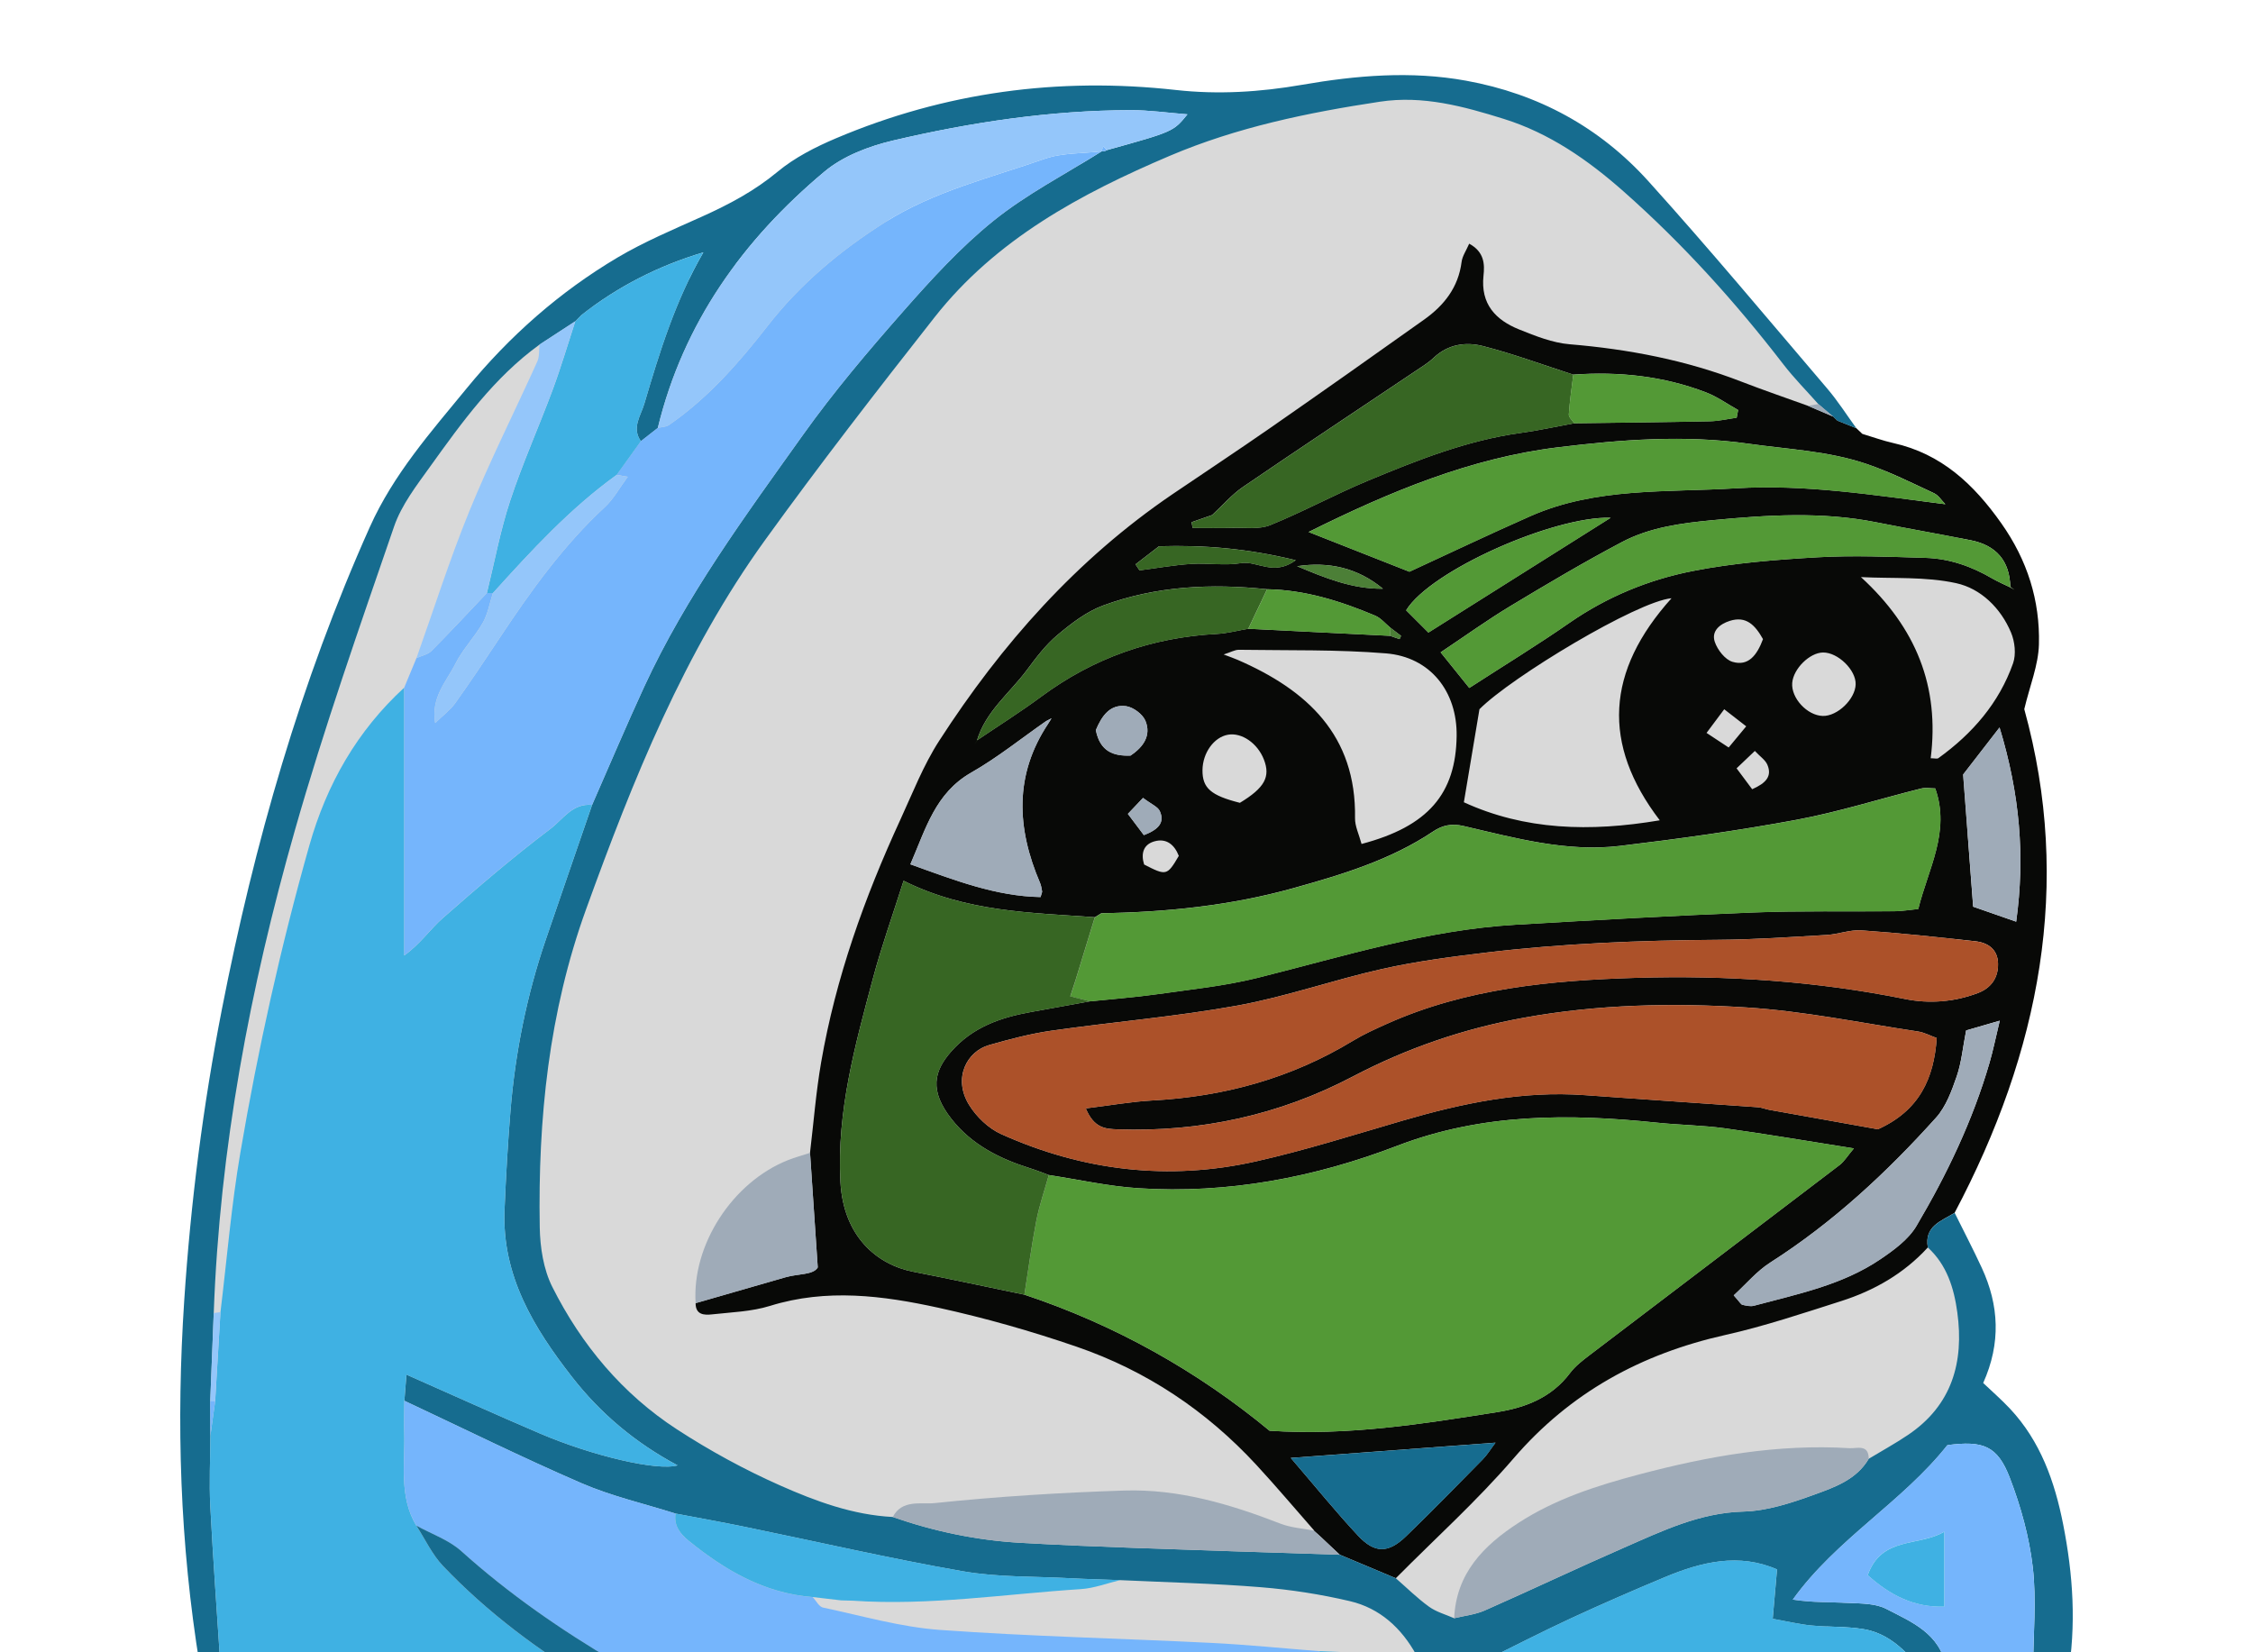 <svg width="150" height="110" viewBox="0 0 150 110" fill="none" xmlns="http://www.w3.org/2000/svg">
<g clip-path="url(#clip0_1054_6928)">
<path d="M37.065 21.13C13.119 41.117 11.767 88.774 14.085 110.104L118.968 112.225L130.753 94.666V84.649L128.514 81.703L130.753 56.366L134.406 44.817V41.046L132.756 37.982L125.568 31.383L106.477 9.699L95.163 5.574L80.197 8.52L37.065 21.13Z" fill="#D9D9D9"/>
<path d="M76.154 55.596C77.15 55.217 77.552 54.742 77.216 53.997C77.084 53.706 76.663 53.545 76.099 53.117C75.754 53.481 75.457 53.795 75.089 54.182C75.552 54.796 75.841 55.181 76.154 55.596ZM116.656 52.542C117.587 52.131 117.99 51.672 117.668 50.912C117.534 50.594 117.184 50.367 116.834 49.993C116.393 50.413 116.043 50.746 115.618 51.15C115.992 51.651 116.286 52.046 116.656 52.542ZM116.259 48.354C115.752 47.961 115.342 47.644 114.795 47.218C114.343 47.824 114.023 48.251 113.618 48.793C114.202 49.178 114.606 49.444 115.091 49.764C115.489 49.283 115.805 48.901 116.259 48.354ZM76.173 57.554C77.653 58.315 77.706 58.302 78.482 56.979C78.194 56.235 77.657 55.784 76.854 56.013C76.108 56.225 75.953 56.846 76.173 57.554ZM92.072 39.193C90.382 37.798 88.467 37.377 86.361 37.694C88.197 38.467 90.036 39.22 92.072 39.193ZM117.377 42.549C116.847 41.607 116.256 40.992 115.17 41.332C114.5 41.543 113.925 42.013 114.166 42.73C114.345 43.261 114.85 43.912 115.344 44.06C116.394 44.374 116.973 43.634 117.377 42.549ZM72.957 48.608C73.239 50.034 74.131 50.345 75.266 50.302C76.135 49.722 76.655 48.953 76.258 47.986C76.076 47.543 75.441 47.072 74.96 47.01C73.904 46.874 73.355 47.655 72.957 48.608ZM77.163 36.365C76.594 36.803 76.096 37.186 75.599 37.569C75.688 37.703 75.777 37.837 75.866 37.97C77.01 37.823 78.15 37.618 79.298 37.541C80.404 37.468 81.541 37.669 82.621 37.489C83.701 37.309 84.773 38.383 86.268 37.296C83.038 36.511 80.183 36.276 77.163 36.365ZM121.357 47.663C122.334 47.688 123.522 46.543 123.546 45.554C123.57 44.603 122.364 43.428 121.375 43.439C120.484 43.449 119.402 44.516 119.322 45.461C119.238 46.469 120.318 47.637 121.357 47.663ZM82.55 53.447C84.196 52.447 84.598 51.721 84.147 50.562C83.724 49.479 82.673 48.753 81.758 48.913C80.824 49.075 80.072 50.118 80.059 51.266C80.046 52.463 80.612 52.959 82.55 53.447ZM107.238 34.466C103.432 34.361 95.239 37.983 93.617 40.629C94.151 41.162 94.713 41.724 95.1 42.111C99.288 39.474 103.228 36.991 107.238 34.466ZM130.699 51.561C130.903 54.254 131.138 57.341 131.368 60.361C132.393 60.718 133.266 61.022 134.231 61.359C134.832 56.993 134.472 52.873 133.124 48.429C132.231 49.583 131.563 50.445 130.699 51.561ZM85.935 97.057C87.605 99.001 88.951 100.67 90.412 102.232C91.527 103.425 92.428 103.414 93.605 102.28C95.345 100.602 97.031 98.869 98.726 97.145C99.011 96.855 99.225 96.496 99.568 96.042C95.034 96.38 90.712 96.701 85.935 97.057ZM123.897 38.419C127.582 41.795 129.141 45.713 128.541 50.48C128.802 50.48 128.97 50.533 129.055 50.472C131.315 48.844 133.092 46.805 134.025 44.16C134.238 43.558 134.144 42.715 133.889 42.108C133.203 40.473 131.875 39.182 130.24 38.824C128.194 38.376 126.017 38.527 123.897 38.419ZM115.426 86.235C115.831 86.687 115.903 86.842 116.004 86.865C116.253 86.921 116.535 86.99 116.77 86.927C119.667 86.151 122.644 85.554 125.18 83.838C126.082 83.228 127.059 82.518 127.594 81.613C129.62 78.183 131.34 74.591 132.458 70.745C132.701 69.908 132.872 69.05 133.138 67.95C132.139 68.24 131.477 68.431 130.9 68.599C130.677 69.743 130.591 70.735 130.276 71.648C129.943 72.611 129.568 73.657 128.906 74.393C125.619 78.052 122.033 81.386 117.858 84.051C116.958 84.625 116.243 85.489 115.426 86.235ZM90.649 56.186C95.096 55.014 96.93 52.832 96.98 48.99C97.019 46.032 95.225 43.737 92.273 43.497C89.026 43.233 85.752 43.309 82.488 43.259C82.213 43.255 81.935 43.423 81.468 43.571C81.911 43.74 82.155 43.823 82.39 43.925C87.024 45.938 90.304 48.942 90.215 54.469C90.206 55.006 90.48 55.548 90.649 56.186ZM111.287 39.827C108.998 40.032 100.625 45.074 98.499 47.215C98.125 49.443 97.809 51.332 97.461 53.41C101.511 55.266 105.838 55.401 110.504 54.611C106.631 49.54 106.922 44.675 111.287 39.827ZM129.515 33.565C129.265 33.316 129.059 32.972 128.758 32.833C127.283 32.147 125.819 31.412 124.284 30.889C121.745 30.024 119.063 29.914 116.423 29.54C112.152 28.934 107.916 29.267 103.734 29.777C97.903 30.488 92.492 32.746 87.122 35.416C89.442 36.33 91.653 37.201 93.835 38.061C96.458 36.852 99.159 35.565 101.894 34.358C106.259 32.432 110.969 32.79 115.556 32.507C120.174 32.222 124.748 32.962 129.515 33.565ZM72.288 73.789C73.94 73.587 75.328 73.336 76.727 73.261C81.499 73.004 85.965 71.782 90.069 69.291C90.79 68.854 91.567 68.503 92.34 68.157C97.624 65.791 103.272 65.266 108.944 65.097C114.947 64.918 120.928 65.315 126.843 66.51C128.448 66.834 130.106 66.703 131.673 66.112C132.554 65.781 133.041 65.107 133.024 64.157C133.007 63.199 132.352 62.757 131.511 62.663C128.99 62.381 126.466 62.115 123.937 61.937C123.177 61.883 122.399 62.196 121.624 62.241C119.213 62.381 116.8 62.551 114.387 62.566C109.224 62.601 104.071 62.803 98.943 63.416C96.623 63.694 94.294 63.998 92.017 64.508C88.787 65.231 85.638 66.354 82.389 66.943C78.296 67.685 74.132 68.027 70.009 68.615C68.603 68.816 67.214 69.184 65.845 69.575C64.388 69.991 63.416 71.761 64.517 73.553C65.006 74.349 65.812 75.122 66.656 75.501C72.099 77.949 77.795 78.626 83.628 77.314C86.92 76.573 90.149 75.546 93.393 74.601C97.356 73.446 101.352 72.6 105.519 72.907C109.356 73.189 113.196 73.438 117.034 73.712C117.29 73.73 117.539 73.839 117.794 73.885C120.283 74.333 122.772 74.777 125.025 75.179C127.794 73.935 128.757 71.787 128.942 69.105C128.533 68.959 128.121 68.733 127.685 68.667C123.89 68.098 120.106 67.312 116.287 67.069C111.339 66.754 106.358 66.862 101.445 67.755C97.453 68.48 93.668 69.776 90.054 71.673C85.174 74.235 79.923 75.376 74.398 75.184C73.611 75.157 72.839 75.117 72.288 73.789ZM72.889 61.066L72.887 61.063C68.638 60.754 64.341 60.725 60.158 58.635C59.431 60.93 58.691 62.991 58.128 65.1C56.94 69.544 55.703 73.964 55.953 78.674C56.147 82.336 58.406 84.197 60.801 84.665C63.273 85.148 65.734 85.68 68.2 86.19C74.267 88.207 79.742 91.295 84.524 95.248C89.76 95.594 94.721 94.792 99.678 94.009C101.571 93.709 103.307 93.037 104.529 91.407C104.876 90.946 105.361 90.573 105.827 90.217C111.374 85.995 116.932 81.787 122.475 77.56C122.781 77.328 122.99 76.968 123.427 76.452C120.348 75.967 117.598 75.496 114.835 75.115C113.354 74.912 111.848 74.898 110.359 74.743C104.48 74.132 98.702 74.101 93.024 76.279C87.512 78.393 81.747 79.487 75.802 79.105C73.799 78.976 71.817 78.528 69.825 78.226C69.407 78.074 68.995 77.905 68.571 77.773C66.546 77.139 64.697 76.204 63.358 74.507C61.853 72.602 62.183 71.3 63.333 69.998C64.767 68.374 66.608 67.74 68.623 67.375C69.94 67.137 71.256 66.898 72.573 66.66C74.061 66.505 75.556 66.396 77.037 66.186C79.284 65.868 81.561 65.638 83.755 65.089C89.419 63.674 95.007 61.906 100.886 61.562C106.159 61.252 111.432 60.952 116.709 60.746C119.847 60.623 122.993 60.694 126.134 60.663C126.639 60.657 127.144 60.569 127.712 60.513C128.376 57.828 129.863 55.373 128.842 52.484C128.531 52.484 128.195 52.419 127.894 52.495C125.127 53.187 122.394 54.058 119.596 54.578C115.706 55.3 111.777 55.844 107.847 56.314C104.295 56.739 100.861 55.785 97.444 54.99C96.638 54.803 96.026 54.944 95.424 55.346C92.566 57.26 89.327 58.23 86.065 59.138C81.9 60.297 77.634 60.724 73.325 60.797C73.18 60.886 73.034 60.976 72.889 61.066ZM104.807 28.177C107.817 28.136 110.828 28.107 113.837 28.044C114.434 28.032 115.028 27.89 115.623 27.807C115.656 27.637 115.689 27.467 115.722 27.297C115.01 26.899 114.334 26.41 113.581 26.121C110.735 25.029 107.77 24.723 104.742 24.939C102.743 24.294 100.768 23.561 98.738 23.039C97.597 22.745 96.406 22.911 95.451 23.816C95.079 24.168 94.627 24.44 94.197 24.728C90.379 27.29 86.546 29.828 82.749 32.42C82.02 32.917 81.429 33.614 80.702 34.286C80.333 34.414 79.832 34.589 79.331 34.763C79.355 34.89 79.378 35.017 79.402 35.144C80.291 35.144 81.179 35.163 82.067 35.139C82.907 35.115 83.832 35.257 84.569 34.958C86.781 34.06 88.889 32.907 91.094 31.991C94.374 30.629 97.678 29.312 101.239 28.822C102.435 28.657 103.618 28.394 104.807 28.177ZM133.821 39.093C133.92 39.149 134.02 39.205 134.119 39.26C134.026 39.198 133.933 39.136 133.841 39.074C133.803 37.324 132.888 36.3 131.2 35.965C129.106 35.55 127.002 35.185 124.909 34.769C121.283 34.047 117.647 34.285 114.011 34.63C111.937 34.828 109.847 35.103 107.99 36.084C105.468 37.415 103.008 38.871 100.565 40.344C99.023 41.273 97.559 42.33 95.913 43.428C96.66 44.356 97.215 45.046 97.821 45.799C100.13 44.306 102.352 42.949 104.486 41.467C106.99 39.73 109.763 38.59 112.697 38.014C115.426 37.477 118.233 37.259 121.017 37.099C123.402 36.962 125.805 37.067 128.197 37.139C129.781 37.186 131.254 37.701 132.625 38.503C133.008 38.727 133.422 38.898 133.821 39.093ZM69.642 48.009C67.989 49.16 66.407 50.437 64.664 51.431C62.265 52.799 61.637 55.166 60.609 57.539C63.552 58.599 66.295 59.665 69.276 59.72C69.347 59.464 69.389 59.397 69.379 59.339C69.345 59.149 69.317 58.951 69.242 58.776C67.688 55.144 67.505 51.586 69.798 48.156C69.869 48.044 69.939 47.931 70.009 47.818C69.887 47.882 69.764 47.945 69.642 48.009ZM92.575 41.796C92.237 41.52 91.939 41.146 91.552 40.983C89.251 40.016 86.886 39.269 84.355 39.226C80.644 38.836 76.969 39.008 73.448 40.308C72.336 40.718 71.322 41.502 70.398 42.277C69.615 42.933 68.978 43.785 68.361 44.613C67.217 46.147 65.619 47.363 65.044 49.299C64.987 49.389 64.93 49.48 64.873 49.572C64.928 49.479 64.983 49.386 65.037 49.293C66.469 48.323 67.937 47.401 69.326 46.374C72.808 43.798 76.7 42.429 81.017 42.202C81.717 42.164 82.408 41.976 83.103 41.858C86.247 42.014 89.391 42.171 92.534 42.328C92.75 42.401 92.965 42.474 93.181 42.547C93.213 42.474 93.246 42.402 93.278 42.33C93.043 42.152 92.809 41.974 92.575 41.796ZM123.989 28.884C124.677 29.09 125.355 29.339 126.055 29.496C129.253 30.212 131.405 32.231 133.245 34.84C134.979 37.299 135.823 39.975 135.748 42.898C135.713 44.276 135.145 45.642 134.772 47.21C137.996 58.867 135.802 70.034 130.134 80.742C129.255 81.291 128.095 81.623 128.35 83.048C126.764 84.783 124.787 85.914 122.578 86.619C120.03 87.432 117.481 88.288 114.876 88.872C109.278 90.127 104.557 92.692 100.766 97.095C98.34 99.913 95.554 102.422 92.93 105.069C91.685 104.546 90.44 104.024 89.196 103.501C88.774 103.104 88.353 102.707 87.93 102.31C87.773 102.168 87.616 102.026 87.459 101.885L87.503 101.902C86.219 100.44 84.965 98.952 83.645 97.523C80.312 93.914 76.317 91.248 71.682 89.656C68.673 88.622 65.591 87.743 62.483 87.062C58.783 86.252 55.037 85.765 51.265 86.938C50.036 87.321 48.695 87.359 47.4 87.503C46.881 87.561 46.306 87.535 46.313 86.754C48.31 86.179 50.307 85.606 52.304 85.028C53.148 84.785 54.154 84.884 54.444 84.374C54.253 81.538 54.091 79.141 53.929 76.744C54.17 74.736 54.325 72.711 54.67 70.72C55.644 65.09 57.558 59.753 59.94 54.578C60.758 52.801 61.476 50.947 62.53 49.315C66.68 42.887 71.687 37.235 78.067 32.898C80.23 31.429 82.413 29.989 84.56 28.497C87.995 26.108 91.416 23.698 94.825 21.27C96.143 20.331 97.096 19.131 97.309 17.442C97.358 17.049 97.618 16.681 97.816 16.223C98.835 16.774 98.849 17.606 98.769 18.348C98.563 20.243 99.575 21.304 101.149 21.936C102.229 22.37 103.364 22.824 104.504 22.919C108.437 23.247 112.261 23.979 115.946 25.41C117.407 25.976 118.891 26.481 120.364 27.014C120.922 27.252 121.48 27.49 122.037 27.728L122.006 27.691C122.115 27.796 122.224 27.901 122.334 28.005C122.753 28.173 123.172 28.34 123.591 28.507L123.582 28.497C123.718 28.626 123.853 28.755 123.989 28.884Z" fill="#080907"/>
<path d="M128.354 83.052C128.099 81.627 129.258 81.295 130.138 80.745C130.741 81.964 131.371 83.169 131.942 84.403C133.091 86.888 133.229 89.412 132.037 92.071C132.626 92.632 133.252 93.175 133.816 93.776C135.851 95.946 136.8 98.636 137.36 101.477C138.017 104.808 138.256 108.162 137.655 111.687C136.815 111.529 135.933 111.909 135.362 110.993C135.374 108.777 135.593 106.537 135.34 104.351C135.106 102.325 134.542 100.289 133.807 98.379C132.985 96.245 132.032 95.896 129.651 96.208C126.643 100.011 122.262 102.45 119.36 106.491C120.665 106.697 121.887 106.652 123.105 106.713C123.94 106.755 124.871 106.743 125.577 107.107C127.273 107.981 129.174 108.75 129.566 110.999C129.392 111.432 129.838 112.334 128.75 112.075C127.393 110.6 126.242 108.819 124.063 108.457C122.918 108.267 121.732 108.329 120.571 108.213C119.767 108.131 118.974 107.939 118.024 107.769C118.134 106.51 118.222 105.503 118.312 104.483C115.773 103.374 113.288 103.978 110.849 104.996C108.754 105.871 106.67 106.776 104.61 107.73C102.673 108.627 100.774 109.606 98.846 110.556C99.004 111.193 99.11 111.62 99.216 112.048C97.928 112.055 96.641 112.062 95.353 112.07C95.001 111.44 94.65 110.811 94.298 110.181C93.312 108.387 91.871 107.066 89.883 106.597C87.935 106.138 85.933 105.828 83.937 105.666C80.827 105.414 77.702 105.343 74.583 105.196C73.48 105.155 72.374 105.129 71.271 105.07C68.876 104.939 66.444 105.014 64.097 104.605C59.217 103.752 54.383 102.632 49.527 101.635C48.015 101.324 46.496 101.053 44.98 100.764C42.886 100.101 40.72 99.608 38.715 98.741C34.738 97.021 30.849 95.094 26.923 93.253C26.962 92.757 27.001 92.261 27.061 91.513C30.156 92.881 33.041 94.19 35.954 95.434C39.424 96.917 43.763 97.947 45.111 97.553C42.271 96.037 39.966 94.081 38.089 91.674C35.539 88.403 33.412 84.926 33.591 80.55C33.682 78.345 33.808 76.14 33.988 73.941C34.307 70.061 35.072 66.265 36.33 62.575C37.353 59.577 38.39 56.583 39.421 53.587C40.571 50.97 41.684 48.336 42.881 45.74C45.675 39.678 49.626 34.329 53.474 28.935C55.511 26.08 57.792 23.388 60.112 20.753C61.998 18.611 63.947 16.468 66.16 14.688C68.365 12.915 70.935 11.596 73.345 10.078L73.329 10.066C73.462 10.09 73.585 10.065 73.698 9.992C78.124 8.761 78.124 8.761 79.057 7.612C77.73 7.509 76.505 7.331 75.281 7.334C69.923 7.347 64.649 8.139 59.453 9.357C57.847 9.734 56.128 10.39 54.888 11.428C49.472 15.961 45.49 21.504 43.794 28.49C43.419 28.784 43.043 29.078 42.668 29.372C42.038 28.48 42.664 27.669 42.898 26.878C43.913 23.439 44.965 20.008 46.826 16.802C43.824 17.699 41.134 19.076 38.708 20.976C38.569 21.12 38.429 21.264 38.29 21.409L38.303 21.387C37.511 21.903 36.721 22.418 35.93 22.934C32.911 25.116 30.769 28.093 28.637 31.062C27.733 32.323 26.731 33.614 26.237 35.051C23.93 41.759 21.573 48.463 19.631 55.282C16.64 65.774 14.626 76.467 14.23 87.412C14.152 89.371 14.075 91.33 13.997 93.289C14.001 94.056 14.004 94.823 14.007 95.591C14 97.15 13.92 98.712 14.001 100.267C14.184 103.808 14.445 107.347 14.675 110.886H13.302C11.972 102.757 11.73 94.702 12.265 86.584C12.695 80.055 13.522 73.589 14.775 67.18C16.933 56.147 20.008 45.392 24.617 35.096C26.196 31.571 28.693 28.751 31.084 25.837C33.924 22.374 37.258 19.431 41.113 17.145C42.901 16.086 44.841 15.274 46.743 14.417C48.535 13.61 50.232 12.712 51.77 11.434C52.902 10.494 54.284 9.79 55.653 9.209C62.907 6.134 70.462 5.12 78.298 5.992C81.096 6.304 83.879 6.132 86.688 5.645C90.287 5.022 93.933 4.704 97.609 5.372C102.429 6.247 106.507 8.476 109.747 12.065C113.818 16.575 117.71 21.246 121.654 25.868C122.362 26.697 122.951 27.628 123.594 28.511L122.337 28.009C122.228 27.905 122.119 27.8 122.01 27.695L122.041 27.732C121.713 27.454 121.385 27.175 121.058 26.897C120.278 26.017 119.445 25.179 118.729 24.25C115.53 20.097 112.039 16.232 108.1 12.749C105.711 10.636 103.143 8.858 100.117 7.914C97.456 7.085 94.744 6.335 91.861 6.772C87.073 7.497 82.354 8.471 77.879 10.374C71.936 12.901 66.304 15.933 62.219 21.125C58.384 26.001 54.58 30.909 50.949 35.937C45.545 43.419 42.148 51.898 39.026 60.516C36.535 67.391 35.814 74.483 35.935 81.705C35.957 83.042 36.183 84.506 36.774 85.68C38.709 89.529 41.438 92.797 45.071 95.159C47.252 96.577 49.566 97.841 51.945 98.895C54.317 99.947 56.787 100.858 59.443 100.992C62.205 101.957 65.045 102.547 67.965 102.713C70.558 102.859 73.155 102.965 75.751 103.058C80.233 103.22 84.716 103.358 89.2 103.505C90.444 104.028 91.688 104.55 92.933 105.072C93.665 105.71 94.36 106.4 95.144 106.966C95.632 107.318 96.254 107.484 96.816 107.733C97.497 107.566 98.22 107.494 98.851 107.215C101.949 105.85 105.006 104.395 108.108 103.04C110.66 101.927 113.155 100.709 116.076 100.631C117.656 100.589 119.267 100.057 120.779 99.509C122.143 99.014 123.601 98.51 124.417 97.117C125.292 96.588 126.192 96.095 127.038 95.524C129.962 93.549 130.768 90.688 130.313 87.366C130.092 85.752 129.619 84.212 128.354 83.052Z" fill="#166C8F"/>
<path d="M14.675 110.889C14.445 107.35 14.184 103.811 14 100.269C13.92 98.715 14 97.152 14.007 95.594C14.113 94.827 14.219 94.061 14.325 93.294C14.443 91.315 14.561 89.336 14.678 87.356C15.11 83.816 15.403 80.253 16.002 76.741C17.175 69.848 18.688 63.023 20.595 56.288C21.751 52.207 23.772 48.66 26.914 45.777V63.608C27.989 62.84 28.637 61.861 29.488 61.114C31.817 59.07 34.172 57.047 36.644 55.182C37.467 54.562 38.123 53.452 39.42 53.59C38.389 56.586 37.353 59.58 36.33 62.578C35.071 66.267 34.306 70.064 33.988 73.944C33.807 76.143 33.682 78.348 33.591 80.552C33.411 84.928 35.538 88.406 38.088 91.676C39.966 94.084 42.27 96.039 45.111 97.556C43.762 97.95 39.423 96.919 35.954 95.437C33.041 94.193 30.156 92.884 27.06 91.516C27.001 92.263 26.962 92.76 26.922 93.256C26.92 93.968 26.898 94.681 26.917 95.394C26.974 97.48 26.551 99.63 27.72 101.572C28.307 102.474 28.77 103.492 29.5 104.258C32.449 107.351 35.852 109.888 39.518 112.077H27.146C27.022 111.787 26.879 111.452 26.639 110.889H14.675Z" fill="#3FB1E3"/>
<path d="M27.72 101.57C26.55 99.628 26.973 97.478 26.916 95.392C26.897 94.679 26.919 93.966 26.921 93.254C30.847 95.095 34.736 97.021 38.714 98.742C40.719 99.609 42.885 100.102 44.978 100.764C44.853 101.571 45.282 102.117 45.856 102.582C48.28 104.546 50.902 106.077 54.107 106.324C54.334 106.565 54.527 106.966 54.794 107.022C57.38 107.569 59.96 108.321 62.578 108.51C68.604 108.945 74.652 109.075 80.689 109.376C83.086 109.496 85.477 109.74 87.87 109.928C87.345 110.648 86.819 111.369 86.294 112.089C82.371 112.107 78.448 112.137 74.525 112.14C64.977 112.147 55.429 112.144 45.882 112.139C45.164 112.139 44.447 112.094 43.729 112.07C42.818 111.605 41.881 111.185 41.002 110.666C37.35 108.512 33.878 106.116 30.714 103.268C29.881 102.519 28.726 102.126 27.72 101.57Z" fill="#75B5FC"/>
<path d="M99.214 112.045C99.108 111.618 99.002 111.19 98.844 110.553C100.773 109.604 102.671 108.624 104.608 107.727C106.668 106.773 108.752 105.868 110.847 104.993C113.286 103.975 115.772 103.372 118.31 104.479C118.221 105.5 118.133 106.507 118.022 107.766C118.972 107.936 119.765 108.128 120.57 108.209C121.73 108.327 122.916 108.264 124.062 108.454C126.24 108.816 127.391 110.597 128.748 112.072C121.837 112.094 114.926 112.128 108.015 112.133C105.081 112.135 102.148 112.076 99.214 112.045Z" fill="#3FB1E3"/>
<path d="M124.347 104.863C125.858 106.211 127.42 107.014 129.447 106.957V101.97C127.736 102.983 125.277 102.246 124.347 104.863ZM129.564 110.999C129.173 108.75 127.273 107.981 125.576 107.106C124.869 106.743 123.938 106.755 123.104 106.713C121.886 106.652 120.663 106.697 119.359 106.491C122.261 102.449 126.642 100.011 129.65 96.208C132.031 95.896 132.983 96.245 133.806 98.379C134.541 100.289 135.105 102.324 135.339 104.351C135.592 106.537 135.373 108.777 135.361 110.993C133.428 110.995 131.496 110.997 129.564 110.999Z" fill="#75B5FC"/>
<path d="M27.719 101.566C28.726 102.123 29.88 102.516 30.713 103.265C33.877 106.112 37.349 108.509 41.001 110.663C41.88 111.181 42.818 111.601 43.729 112.067C42.324 112.069 40.92 112.07 39.516 112.072C35.85 109.883 32.447 107.346 29.498 104.253C28.768 103.487 28.304 102.469 27.719 101.566Z" fill="#166C8F"/>
<path d="M86.297 112.087C86.822 111.367 87.348 110.646 87.873 109.926C90.016 110.01 92.158 110.095 94.3 110.18C94.651 110.809 95.003 111.439 95.355 112.068C92.335 112.075 89.316 112.081 86.297 112.087Z" fill="#3FB1E3"/>
<path d="M69.828 78.229C71.82 78.531 73.802 78.979 75.804 79.107C81.749 79.49 87.515 78.396 93.027 76.282C98.705 74.103 104.483 74.134 110.362 74.746C111.85 74.901 113.357 74.914 114.838 75.118C117.6 75.498 120.351 75.97 123.429 76.455C122.993 76.971 122.783 77.33 122.478 77.563C116.934 81.789 111.377 85.998 105.83 90.22C105.364 90.575 104.879 90.948 104.532 91.41C103.309 93.04 101.574 93.712 99.68 94.011C94.724 94.795 89.763 95.596 84.527 95.251C79.745 91.298 74.269 88.21 68.203 86.192C68.461 84.556 68.678 82.911 68.994 81.287C69.195 80.252 69.545 79.247 69.828 78.229Z" fill="#539936"/>
<path d="M72.293 73.792C72.843 75.121 73.615 75.16 74.402 75.187C79.927 75.379 85.178 74.238 90.059 71.676C93.672 69.779 97.457 68.483 101.45 67.758C106.363 66.866 111.343 66.757 116.292 67.073C120.11 67.316 123.894 68.101 127.689 68.671C128.125 68.736 128.537 68.962 128.946 69.108C128.762 71.79 127.798 73.938 125.029 75.182C122.776 74.779 120.287 74.336 117.799 73.888C117.543 73.842 117.294 73.733 117.038 73.714C113.2 73.441 109.36 73.193 105.523 72.91C101.356 72.604 97.36 73.449 93.397 74.603C90.153 75.549 86.924 76.576 83.632 77.317C77.799 78.629 72.103 77.952 66.659 75.504C65.816 75.125 65.01 74.352 64.521 73.556C63.42 71.764 64.392 69.995 65.849 69.578C67.218 69.187 68.607 68.819 70.013 68.618C74.135 68.03 78.3 67.688 82.393 66.946C85.642 66.357 88.791 65.234 92.021 64.511C94.297 64.001 96.627 63.697 98.947 63.419C104.075 62.806 109.227 62.604 114.391 62.569C116.804 62.554 119.217 62.384 121.627 62.245C122.403 62.2 123.181 61.886 123.941 61.94C126.47 62.118 128.994 62.384 131.514 62.666C132.355 62.76 133.012 63.202 133.029 64.161C133.046 65.111 132.558 65.784 131.678 66.115C130.111 66.706 128.452 66.837 126.848 66.513C120.932 65.318 114.951 64.921 108.947 65.1C103.276 65.269 97.627 65.794 92.343 68.161C91.572 68.506 90.793 68.857 90.073 69.294C85.969 71.785 81.503 73.008 76.731 73.264C75.333 73.339 73.944 73.59 72.293 73.792Z" fill="#AC5129"/>
<path d="M73.331 60.803C77.64 60.73 81.905 60.304 86.071 59.145C89.333 58.237 92.572 57.267 95.43 55.353C96.031 54.95 96.644 54.81 97.45 54.997C100.867 55.792 104.3 56.745 107.853 56.321C111.783 55.851 115.711 55.306 119.602 54.584C122.4 54.065 125.133 53.194 127.9 52.501C128.201 52.426 128.536 52.491 128.848 52.491C129.869 55.38 128.381 57.834 127.717 60.52C127.15 60.576 126.645 60.664 126.14 60.669C122.998 60.701 119.853 60.63 116.715 60.752C111.438 60.959 106.164 61.259 100.892 61.568C95.013 61.913 89.424 63.68 83.76 65.096C81.566 65.645 79.289 65.875 77.042 66.193C75.562 66.403 74.067 66.512 72.579 66.666C72.171 66.563 71.763 66.46 71.258 66.332C71.404 65.888 71.507 65.591 71.599 65.291C72.032 63.885 72.462 62.477 72.893 61.069L72.894 61.073C73.04 60.983 73.185 60.893 73.331 60.803Z" fill="#539936"/>
<path d="M72.889 61.065C72.458 62.472 72.028 63.88 71.595 65.287C71.503 65.586 71.4 65.883 71.254 66.327C71.759 66.455 72.167 66.559 72.575 66.662C71.258 66.9 69.942 67.139 68.625 67.377C66.61 67.743 64.769 68.376 63.335 70C62.185 71.302 61.855 72.604 63.36 74.509C64.699 76.206 66.548 77.141 68.573 77.775C68.997 77.907 69.409 78.076 69.827 78.228C69.544 79.246 69.194 80.251 68.993 81.285C68.677 82.911 68.461 84.555 68.202 86.192C65.736 85.682 63.275 85.15 60.803 84.668C58.408 84.199 56.149 82.338 55.954 78.676C55.704 73.966 56.942 69.546 58.13 65.102C58.693 62.993 59.433 60.931 60.16 58.637C64.343 60.727 68.64 60.756 72.889 61.065Z" fill="#376623"/>
<path d="M129.518 33.57C124.751 32.967 120.177 32.227 115.559 32.511C110.972 32.794 106.263 32.437 101.897 34.363C99.161 35.57 96.461 36.857 93.838 38.065C91.656 37.206 89.445 36.334 87.125 35.42C92.494 32.751 97.906 30.493 103.737 29.782C107.919 29.272 112.154 28.939 116.426 29.544C119.066 29.918 121.747 30.028 124.286 30.893C125.821 31.416 127.285 32.152 128.761 32.837C129.061 32.977 129.268 33.32 129.518 33.57Z" fill="#539936"/>
<path d="M104.812 28.181C103.623 28.398 102.44 28.661 101.244 28.826C97.683 29.316 94.379 30.633 91.099 31.995C88.894 32.911 86.786 34.063 84.574 34.962C83.837 35.261 82.912 35.119 82.072 35.142C81.184 35.167 80.296 35.148 79.408 35.148C79.384 35.021 79.36 34.894 79.336 34.767C79.837 34.592 80.338 34.418 80.708 34.29C81.434 33.618 82.025 32.921 82.754 32.424C86.551 29.833 90.385 27.294 94.203 24.732C94.632 24.445 95.084 24.172 95.456 23.819C96.411 22.915 97.603 22.749 98.743 23.043C100.773 23.565 102.749 24.298 104.747 24.943C104.641 25.825 104.509 26.705 104.449 27.59C104.437 27.778 104.684 27.983 104.812 28.181Z" fill="#376623"/>
<path d="M133.822 39.096C133.423 38.9 133.009 38.728 132.626 38.505C131.255 37.703 129.783 37.188 128.198 37.14C125.806 37.069 123.403 36.964 121.018 37.101C118.234 37.261 115.427 37.479 112.697 38.016C109.763 38.593 106.991 39.732 104.488 41.469C102.353 42.951 100.131 44.308 97.823 45.801C97.215 45.048 96.66 44.358 95.914 43.431C97.56 42.332 99.024 41.275 100.566 40.346C103.009 38.873 105.469 37.418 107.991 36.086C109.848 35.105 111.938 34.829 114.012 34.633C117.649 34.287 121.284 34.049 124.91 34.771C127.004 35.187 129.107 35.552 131.201 35.967C132.889 36.302 133.804 37.325 133.841 39.076L133.822 39.096Z" fill="#539936"/>
<path d="M59.441 100.993C60.049 99.802 61.344 100.159 62.209 100.069C66.409 99.629 70.634 99.366 74.856 99.231C78.474 99.117 81.906 100.138 85.258 101.438C85.962 101.71 86.754 101.756 87.505 101.906L87.46 101.889C87.618 102.031 87.775 102.172 87.932 102.314C88.354 102.711 88.776 103.108 89.198 103.506C84.715 103.358 80.231 103.22 75.749 103.059C73.153 102.965 70.557 102.859 67.963 102.713C65.043 102.548 62.203 101.957 59.441 100.993Z" fill="#9FABB8"/>
<path d="M115.43 86.239C116.247 85.493 116.961 84.629 117.861 84.055C122.037 81.389 125.622 78.056 128.909 74.397C129.571 73.66 129.947 72.615 130.28 71.651C130.595 70.739 130.681 69.746 130.904 68.602C131.481 68.435 132.143 68.243 133.142 67.953C132.876 69.055 132.705 69.912 132.462 70.749C131.344 74.595 129.624 78.187 127.597 81.617C127.063 82.522 126.086 83.231 125.184 83.842C122.648 85.557 119.671 86.155 116.774 86.931C116.539 86.994 116.256 86.925 116.008 86.869C115.906 86.845 115.835 86.691 115.43 86.239Z" fill="#9FABB8"/>
<path d="M69.802 48.159C67.508 51.589 67.692 55.147 69.246 58.779C69.321 58.954 69.349 59.152 69.382 59.342C69.393 59.4 69.351 59.467 69.279 59.723C66.299 59.669 63.555 58.602 60.613 57.542C61.64 55.169 62.269 52.802 64.668 51.434C66.411 50.44 67.992 49.163 69.646 48.012C69.698 48.061 69.75 48.109 69.802 48.159Z" fill="#9FABB8"/>
<path d="M65.045 49.304C65.62 47.368 67.219 46.152 68.363 44.617C68.98 43.79 69.616 42.937 70.399 42.281C71.324 41.508 72.337 40.722 73.449 40.312C76.97 39.013 80.646 38.841 84.357 39.231C83.939 40.108 83.522 40.985 83.105 41.862C82.41 41.981 81.719 42.169 81.019 42.206C76.701 42.434 72.81 43.803 69.328 46.379C67.939 47.406 66.471 48.328 65.039 49.297L65.045 49.304Z" fill="#376623"/>
<path d="M85.938 97.062C90.716 96.706 95.037 96.384 99.571 96.047C99.229 96.501 99.014 96.86 98.73 97.15C97.034 98.873 95.348 100.608 93.607 102.285C92.431 103.419 91.53 103.43 90.415 102.237C88.954 100.675 87.608 99.006 85.938 97.062Z" fill="#166C8F"/>
<path d="M46.314 86.759C46.055 82.897 48.755 78.705 52.46 77.235C52.939 77.045 53.44 76.91 53.932 76.75C54.093 79.147 54.255 81.543 54.446 84.379C54.157 84.889 53.15 84.79 52.306 85.034C50.309 85.611 48.311 86.184 46.314 86.759Z" fill="#9FABB8"/>
<path d="M130.703 51.562C131.567 50.445 132.236 49.583 133.129 48.43C134.476 52.874 134.837 56.993 134.236 61.359C133.27 61.023 132.397 60.719 131.372 60.362C131.143 57.341 130.908 54.255 130.703 51.562Z" fill="#9FABB8"/>
<path d="M107.241 34.471C103.232 36.996 99.291 39.478 95.104 42.116C94.717 41.729 94.155 41.167 93.621 40.633C95.242 37.989 103.436 34.366 107.241 34.471Z" fill="#539936"/>
<path d="M104.809 28.182C104.681 27.984 104.433 27.779 104.446 27.591C104.506 26.706 104.637 25.826 104.744 24.944C107.771 24.728 110.737 25.033 113.583 26.125C114.336 26.415 115.012 26.904 115.723 27.302C115.69 27.472 115.657 27.642 115.624 27.812C115.029 27.895 114.436 28.037 113.839 28.049C110.83 28.112 107.819 28.141 104.809 28.182Z" fill="#539936"/>
<path d="M83.109 41.862C83.527 40.985 83.945 40.108 84.362 39.23C86.893 39.273 89.257 40.02 91.559 40.988C91.945 41.15 92.243 41.524 92.582 41.8C92.568 41.978 92.555 42.155 92.541 42.333C89.397 42.176 86.253 42.019 83.109 41.862Z" fill="#539936"/>
<path d="M77.165 36.37C80.186 36.28 83.041 36.516 86.27 37.3C84.776 38.388 83.704 37.313 82.624 37.493C81.544 37.674 80.406 37.473 79.301 37.546C78.153 37.622 77.012 37.827 75.869 37.975C75.779 37.841 75.69 37.707 75.602 37.573C76.099 37.19 76.597 36.807 77.165 36.37Z" fill="#376623"/>
<path d="M72.961 48.609C73.358 47.657 73.907 46.876 74.965 47.011C75.445 47.073 76.08 47.545 76.262 47.988C76.659 48.955 76.139 49.724 75.27 50.303C74.135 50.347 73.243 50.036 72.961 48.609Z" fill="#9FABB8"/>
<path d="M92.074 39.196C90.038 39.224 88.199 38.471 86.363 37.697C88.47 37.381 90.384 37.802 92.074 39.196Z" fill="#4C7F37"/>
<path d="M76.159 55.601C75.845 55.185 75.556 54.8 75.094 54.186C75.461 53.799 75.759 53.485 76.104 53.121C76.667 53.549 77.089 53.71 77.22 54.001C77.556 54.746 77.154 55.221 76.159 55.601Z" fill="#9FABB8"/>
<path d="M120.371 27.02C120.601 26.979 120.831 26.939 121.061 26.898C121.388 27.177 121.716 27.456 122.044 27.734C121.486 27.496 120.929 27.258 120.371 27.02Z" fill="#9FABB8"/>
<path d="M92.539 42.329C92.552 42.152 92.566 41.974 92.58 41.797C92.814 41.975 93.048 42.153 93.282 42.331C93.25 42.403 93.217 42.475 93.185 42.548C92.969 42.475 92.754 42.402 92.539 42.329Z" fill="#4C7F37"/>
<path d="M133.844 39.078C133.936 39.14 134.029 39.202 134.122 39.265C134.023 39.209 133.923 39.153 133.824 39.097L133.844 39.078Z" fill="#539936"/>
<path d="M65.043 49.297L64.879 49.576C64.936 49.485 64.993 49.394 65.049 49.303L65.043 49.297Z" fill="#376623"/>
<path d="M69.644 48.011C69.767 47.947 69.889 47.884 70.011 47.82C69.941 47.932 69.871 48.045 69.801 48.158C69.749 48.108 69.697 48.059 69.644 48.011Z" fill="#9FABB8"/>
<path d="M39.421 53.584C38.123 53.446 37.467 54.556 36.645 55.176C34.173 57.04 31.817 59.064 29.488 61.108C28.637 61.855 27.989 62.834 26.914 63.602V45.771C27.186 45.117 27.457 44.462 27.729 43.807C28.066 43.654 28.481 43.58 28.725 43.335C29.98 42.073 31.19 40.767 32.416 39.477C32.549 39.479 32.683 39.481 32.816 39.483C32.6 40.147 32.483 40.867 32.145 41.461C31.604 42.412 30.804 43.223 30.317 44.195C29.729 45.368 28.679 46.415 28.974 48.134C29.498 47.623 29.971 47.278 30.295 46.826C31.306 45.412 32.274 43.965 33.235 42.515C35.314 39.376 37.494 36.325 40.28 33.747C40.86 33.21 41.253 32.47 41.793 31.741C41.425 31.678 41.239 31.646 41.053 31.614C41.591 30.866 42.129 30.117 42.667 29.369L43.795 28.486C44.042 28.427 44.336 28.432 44.532 28.297C47.127 26.511 49.186 24.163 51.094 21.712C53.277 18.909 55.914 16.706 58.897 14.811C62.193 12.719 65.942 11.837 69.544 10.574C70.724 10.16 72.073 10.227 73.345 10.074C70.935 11.592 68.365 12.912 66.16 14.685C63.947 16.464 61.998 18.608 60.112 20.75C57.792 23.384 55.511 26.077 53.474 28.931C49.626 34.326 45.675 39.675 42.88 45.737C41.684 48.333 40.571 50.967 39.421 53.584Z" fill="#75B5FC"/>
<path d="M73.347 10.075C72.076 10.228 70.727 10.162 69.546 10.576C65.944 11.839 62.195 12.72 58.899 14.812C55.917 16.707 53.279 18.91 51.097 21.713C49.188 24.164 47.128 26.512 44.534 28.298C44.338 28.433 44.045 28.428 43.797 28.488C45.492 21.502 49.474 15.959 54.89 11.426C56.13 10.389 57.849 9.732 59.455 9.355C64.651 8.137 69.925 7.345 75.284 7.332C76.508 7.329 77.732 7.507 79.059 7.61C78.126 8.759 78.126 8.759 73.7 9.991C73.622 9.909 73.544 9.826 73.466 9.744C73.421 9.851 73.376 9.958 73.332 10.064L73.347 10.075Z" fill="#94C6FA"/>
<path d="M32.818 39.485C32.685 39.483 32.551 39.481 32.418 39.479C32.924 37.427 33.306 35.335 33.968 33.334C34.796 30.83 35.881 28.412 36.8 25.937C37.356 24.44 37.807 22.904 38.304 21.386L38.292 21.407C38.432 21.263 38.571 21.119 38.709 20.975C41.135 19.075 43.825 17.697 46.828 16.801C44.967 20.007 43.915 23.438 42.9 26.877C42.667 27.667 42.04 28.479 42.669 29.37C42.131 30.119 41.593 30.868 41.055 31.616C37.945 33.858 35.371 36.66 32.818 39.485Z" fill="#3FB1E3"/>
<path d="M96.816 107.731C96.947 104.752 98.765 102.898 101.08 101.394C103.55 99.788 106.314 98.904 109.134 98.158C113.722 96.944 118.358 96.118 123.131 96.411C123.634 96.442 124.411 96.121 124.417 97.116C123.6 98.509 122.142 99.012 120.779 99.507C119.267 100.056 117.656 100.588 116.076 100.63C113.155 100.708 110.66 101.926 108.108 103.039C105.006 104.393 101.948 105.849 98.851 107.214C98.219 107.492 97.497 107.564 96.816 107.731Z" fill="#9FABB8"/>
<path d="M56 106.543C55.369 106.469 54.739 106.395 54.108 106.321C50.903 106.074 48.28 104.543 45.856 102.578C45.283 102.114 44.853 101.568 44.979 100.762C46.495 101.051 48.015 101.322 49.526 101.632C54.382 102.63 59.216 103.749 64.097 104.602C66.443 105.012 68.876 104.937 71.27 105.067C72.373 105.127 73.478 105.152 74.583 105.193C73.711 105.4 72.848 105.736 71.968 105.793C66.912 106.119 61.878 106.912 56.788 106.565C56.526 106.558 56.263 106.55 56 106.543Z" fill="#3FB1E3"/>
<path d="M38.3 21.387C37.802 22.905 37.351 24.441 36.796 25.937C35.877 28.413 34.791 30.831 33.963 33.335C33.302 35.336 32.919 37.429 32.413 39.48C31.188 40.77 29.977 42.076 28.723 43.338C28.479 43.583 28.063 43.657 27.727 43.811C28.896 40.531 29.949 37.205 31.266 33.986C32.64 30.63 34.276 27.382 35.77 24.075C35.921 23.739 35.879 23.316 35.926 22.934L38.3 21.387Z" fill="#94C6FA"/>
<path d="M14.229 87.414C14.378 87.395 14.528 87.375 14.677 87.356C14.56 89.335 14.442 91.314 14.324 93.293C14.215 93.297 14.105 93.296 13.996 93.29C14.073 91.332 14.151 89.373 14.229 87.414Z" fill="#94C6FA"/>
<path d="M13.996 93.285C14.105 93.291 14.215 93.292 14.325 93.288C14.218 94.055 14.112 94.821 14.006 95.587C14.002 94.82 14 94.052 13.996 93.285Z" fill="#75B5FC"/>
<path d="M73.328 10.067C73.373 9.96 73.418 9.853 73.462 9.746C73.54 9.829 73.618 9.911 73.696 9.993C73.583 10.066 73.461 10.09 73.328 10.067Z" fill="#75B5FC"/>
<path d="M124.348 104.866C125.277 102.249 127.736 102.986 129.447 101.973V106.96C127.42 107.017 125.858 106.214 124.348 104.866Z" fill="#3FB1E3"/>
<path d="M32.815 39.486C35.368 36.661 37.942 33.859 41.052 31.617C41.238 31.649 41.424 31.681 41.791 31.744C41.252 32.473 40.859 33.213 40.279 33.75C37.492 36.328 35.313 39.379 33.233 42.518C32.273 43.968 31.305 45.415 30.294 46.829C29.971 47.281 29.497 47.627 28.973 48.137C28.678 46.418 29.727 45.371 30.315 44.198C30.802 43.226 31.603 42.415 32.144 41.464C32.482 40.87 32.599 40.15 32.815 39.486Z" fill="#94C6FA"/>
</g>
<defs>
<clipPath id="clip0_1054_6928">
<rect width="150" height="110" fill="white"/>
</clipPath>
</defs>
</svg>
